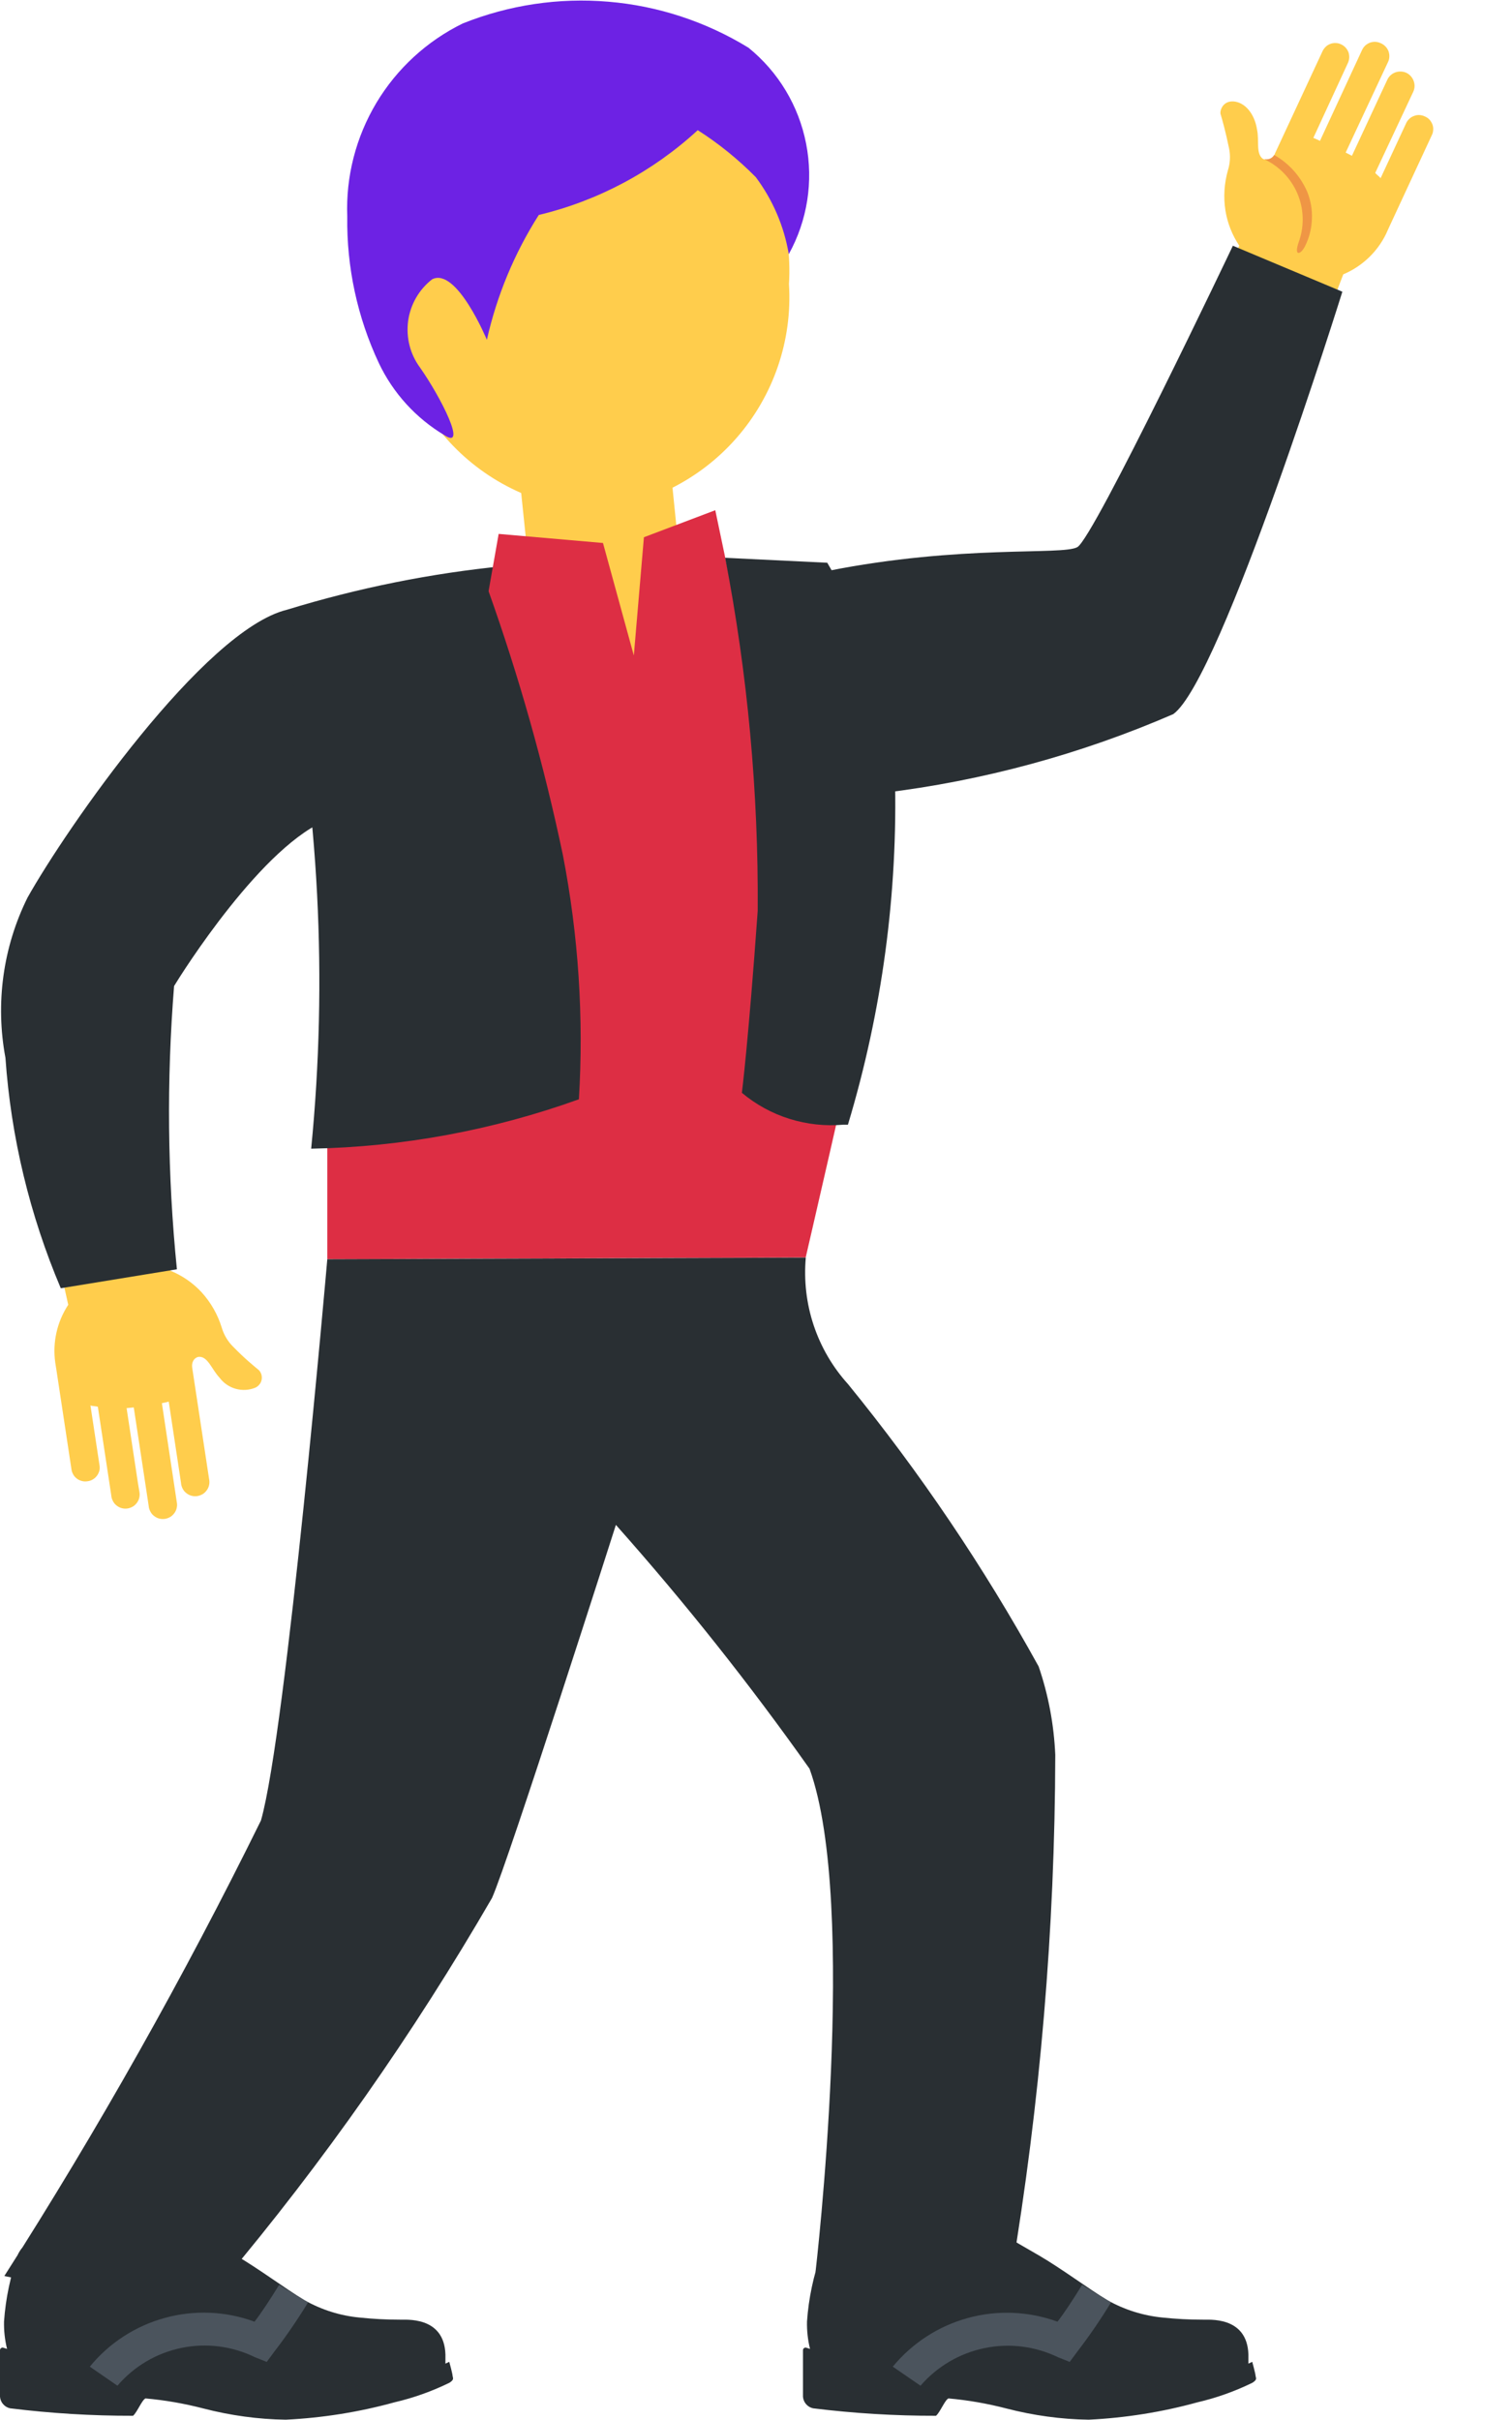 <svg width="15" height="24" viewBox="0 0 15 24" fill="none" xmlns="http://www.w3.org/2000/svg">
<g id="Emoji">
<path id="Vector" d="M12.423 23.423L12.385 23.441V23.351C12.373 22.962 11.98 23.009 11.933 23.005C11.799 23.005 11.666 22.998 11.533 22.984C11.341 22.965 11.155 22.907 10.987 22.812C10.794 22.696 10.532 22.499 10.307 22.368C10.082 22.237 9.799 22.075 9.799 22.075C9.723 22.208 9.613 22.318 9.48 22.395C9.348 22.472 9.197 22.513 9.044 22.513C8.781 22.469 8.526 22.389 8.285 22.275C8.211 22.251 8.178 22.293 8.148 22.35C8.07 22.567 8.022 22.793 8.006 23.023C8.004 23.115 8.014 23.206 8.036 23.295L7.999 23.283C7.995 23.282 7.991 23.282 7.987 23.282C7.983 23.283 7.979 23.285 7.976 23.288C7.973 23.29 7.97 23.293 7.968 23.297C7.967 23.301 7.966 23.305 7.966 23.309V23.769C7.968 23.796 7.979 23.823 7.997 23.843C8.015 23.864 8.039 23.878 8.066 23.884C8.471 23.934 8.878 23.959 9.286 23.958C9.328 23.921 9.373 23.803 9.409 23.786C9.603 23.803 9.796 23.837 9.985 23.886C10.252 23.955 10.525 23.993 10.801 23.997C11.165 23.979 11.526 23.922 11.878 23.825C12.067 23.781 12.25 23.716 12.424 23.631C12.474 23.6 12.46 23.586 12.456 23.563C12.456 23.543 12.423 23.423 12.423 23.423Z" fill="#292F33"/>
<path id="Vector_2" d="M8.857 23.471C9.05 23.237 9.31 23.068 9.603 22.988C9.896 22.908 10.206 22.921 10.491 23.025C10.557 22.94 10.645 22.807 10.735 22.66L11.022 22.834C10.919 23.003 10.807 23.167 10.686 23.324L10.612 23.424L10.497 23.378C10.27 23.268 10.013 23.236 9.767 23.287C9.52 23.338 9.297 23.469 9.132 23.66L8.857 23.471Z" fill="#4B545D"/>
<path id="Vector_3" d="M4.457 23.423L4.419 23.441V23.351C4.407 22.962 4.014 23.009 3.967 23.005C3.833 23.005 3.7 22.998 3.567 22.984C3.375 22.966 3.189 22.907 3.021 22.812C2.828 22.696 2.566 22.499 2.341 22.368C2.116 22.237 1.833 22.075 1.833 22.075C1.757 22.208 1.647 22.318 1.514 22.395C1.382 22.472 1.231 22.513 1.078 22.513C0.815 22.469 0.56 22.389 0.319 22.275C0.245 22.251 0.212 22.293 0.182 22.35C0.104 22.567 0.056 22.793 0.04 23.023C0.038 23.115 0.048 23.206 0.07 23.295L0.033 23.283C0.029 23.282 0.025 23.282 0.021 23.282C0.017 23.283 0.013 23.285 0.01 23.288C0.007 23.29 0.004 23.293 0.002 23.297C0.001 23.301 -0 23.305 2.65936e-06 23.309V23.769C0.002 23.796 0.013 23.823 0.031 23.843C0.049 23.864 0.073 23.878 0.1 23.884C0.505 23.934 0.912 23.959 1.32 23.958C1.362 23.921 1.407 23.803 1.443 23.786C1.637 23.803 1.83 23.837 2.019 23.886C2.286 23.955 2.56 23.993 2.835 23.997C3.199 23.979 3.56 23.922 3.912 23.825C4.101 23.781 4.284 23.716 4.458 23.631C4.507 23.6 4.494 23.586 4.49 23.563C4.49 23.543 4.457 23.423 4.457 23.423Z" fill="#292F33"/>
<path id="Vector_4" d="M0.891 23.471C1.083 23.236 1.344 23.067 1.637 22.987C1.93 22.907 2.24 22.92 2.525 23.025C2.591 22.94 2.679 22.807 2.769 22.66L3.056 22.834C2.953 23.003 2.841 23.167 2.72 23.324L2.646 23.424L2.531 23.378C2.304 23.267 2.047 23.234 1.8 23.285C1.552 23.336 1.329 23.468 1.165 23.66L0.891 23.471Z" fill="#4B545D"/>
<path id="Vector_5" d="M13.949 1.224L13.696 1.768C13.696 1.759 13.64 1.72 13.644 1.713L14.019 0.913C14.036 0.879 14.038 0.84 14.025 0.805C14.013 0.769 13.987 0.74 13.954 0.723C13.92 0.707 13.881 0.705 13.845 0.717C13.81 0.729 13.78 0.755 13.764 0.789L13.728 0.866L13.412 1.545L13.35 1.513L13.771 0.613C13.779 0.596 13.783 0.578 13.783 0.56C13.784 0.541 13.78 0.523 13.774 0.506C13.767 0.489 13.757 0.473 13.744 0.46C13.731 0.447 13.716 0.436 13.699 0.429C13.682 0.421 13.664 0.416 13.646 0.415C13.627 0.414 13.608 0.417 13.591 0.423C13.574 0.43 13.558 0.439 13.544 0.452C13.53 0.465 13.52 0.48 13.512 0.497L13.095 1.397C13.095 1.397 13.03 1.366 13.029 1.368L13.371 0.627C13.379 0.61 13.384 0.592 13.385 0.574C13.386 0.555 13.384 0.537 13.378 0.519C13.371 0.502 13.362 0.486 13.349 0.472C13.337 0.459 13.322 0.448 13.305 0.44C13.288 0.432 13.27 0.427 13.251 0.427C13.232 0.426 13.213 0.429 13.196 0.436C13.178 0.443 13.162 0.453 13.149 0.467C13.136 0.48 13.125 0.496 13.118 0.513L12.648 1.523C12.645 1.535 12.638 1.546 12.63 1.555C12.622 1.565 12.612 1.572 12.6 1.577C12.589 1.582 12.576 1.584 12.564 1.584C12.551 1.584 12.539 1.581 12.528 1.575C12.457 1.522 12.494 1.396 12.471 1.287C12.445 1.119 12.344 1.013 12.237 1.006C12.13 0.999 12.099 1.099 12.109 1.132C12.128 1.196 12.158 1.302 12.193 1.471C12.208 1.543 12.204 1.618 12.182 1.688C12.145 1.818 12.136 1.954 12.157 2.088C12.177 2.212 12.224 2.331 12.294 2.436L12.071 2.92L13.081 3.362L13.326 2.721C13.511 2.643 13.662 2.501 13.75 2.321L13.779 2.257L14.203 1.344C14.212 1.327 14.217 1.309 14.218 1.29C14.22 1.271 14.217 1.253 14.211 1.235C14.204 1.217 14.194 1.201 14.182 1.187C14.169 1.173 14.153 1.162 14.136 1.155C14.119 1.147 14.101 1.142 14.082 1.141C14.064 1.14 14.045 1.143 14.028 1.15C14.01 1.156 13.994 1.166 13.981 1.179C13.967 1.192 13.956 1.207 13.949 1.224Z" fill="#FFCD4C"/>
<path id="Vector_6" d="M12.641 1.537C12.787 1.62 12.901 1.747 12.968 1.901C13.003 1.987 13.019 2.079 13.015 2.171C13.012 2.263 12.99 2.354 12.949 2.437C12.905 2.528 12.834 2.548 12.883 2.404C12.938 2.255 12.937 2.092 12.881 1.944C12.825 1.796 12.717 1.673 12.578 1.597L12.541 1.577C12.557 1.581 12.573 1.581 12.589 1.577C12.611 1.571 12.629 1.556 12.641 1.537V1.537Z" fill="#EF9645"/>
<path id="Vector_7" d="M2.311 13.354C2.259 13.302 2.221 13.238 2.2 13.167C2.16 13.037 2.092 12.917 2 12.816C1.914 12.723 1.808 12.65 1.69 12.602L1.613 12.08L0.527 12.27L0.677 12.94C0.566 13.109 0.52 13.312 0.548 13.512L0.559 13.582L0.709 14.572C0.711 14.59 0.718 14.608 0.727 14.624C0.736 14.64 0.749 14.654 0.764 14.665C0.779 14.676 0.796 14.684 0.814 14.688C0.832 14.693 0.851 14.693 0.869 14.69C0.887 14.688 0.905 14.682 0.921 14.672C0.937 14.663 0.951 14.65 0.962 14.635C0.973 14.62 0.981 14.603 0.986 14.585C0.99 14.567 0.99 14.548 0.987 14.53L0.897 13.936C0.897 13.946 0.969 13.945 0.971 13.953L1.104 14.831C1.105 14.85 1.111 14.869 1.12 14.886C1.129 14.904 1.141 14.919 1.157 14.931C1.172 14.943 1.189 14.952 1.208 14.957C1.227 14.962 1.246 14.963 1.266 14.96C1.285 14.957 1.303 14.95 1.32 14.94C1.336 14.93 1.35 14.916 1.361 14.9C1.372 14.884 1.38 14.866 1.383 14.847C1.387 14.828 1.386 14.808 1.382 14.789L1.368 14.705L1.256 13.965L1.327 13.958L1.475 14.934C1.476 14.953 1.482 14.972 1.491 14.989C1.5 15.007 1.512 15.022 1.528 15.034C1.543 15.046 1.56 15.055 1.579 15.06C1.598 15.065 1.617 15.066 1.637 15.063C1.656 15.06 1.674 15.053 1.691 15.043C1.707 15.033 1.721 15.019 1.732 15.003C1.743 14.987 1.751 14.969 1.754 14.95C1.758 14.931 1.757 14.911 1.753 14.892L1.606 13.916C1.606 13.916 1.675 13.902 1.674 13.9L1.796 14.708C1.797 14.727 1.803 14.746 1.812 14.764C1.821 14.781 1.833 14.796 1.849 14.808C1.864 14.82 1.881 14.829 1.9 14.834C1.919 14.839 1.938 14.84 1.958 14.837C1.977 14.834 1.995 14.827 2.012 14.817C2.028 14.807 2.042 14.793 2.053 14.777C2.064 14.761 2.072 14.743 2.075 14.724C2.079 14.705 2.078 14.685 2.074 14.666L1.907 13.566C1.896 13.491 1.945 13.455 1.978 13.456C2.064 13.456 2.102 13.583 2.178 13.663C2.217 13.716 2.274 13.755 2.337 13.773C2.401 13.791 2.469 13.788 2.531 13.763C2.547 13.756 2.561 13.746 2.572 13.732C2.584 13.719 2.591 13.703 2.595 13.686C2.599 13.669 2.598 13.651 2.594 13.634C2.589 13.617 2.581 13.602 2.569 13.589C2.519 13.547 2.434 13.48 2.311 13.354Z" fill="#FFCD4C"/>
<path id="Vector_8" d="M10.688 5.426C10.541 5.51 9.536 5.398 8.209 5.663C6.882 5.928 6.37 5.563 5.009 5.613C4.276 5.685 3.551 5.831 2.847 6.047C2.023 6.248 0.657 8.217 0.273 8.902C0.029 9.394 -0.047 9.952 0.054 10.491C0.109 11.278 0.295 12.05 0.603 12.776L1.755 12.588C1.661 11.654 1.652 10.714 1.727 9.779C1.795 9.666 2.614 8.359 3.27 8.122L8.757 7.864C9.751 7.744 10.722 7.48 11.64 7.082C12.117 6.737 13.317 2.893 13.317 2.893L12.231 2.437C12.231 2.437 10.851 5.337 10.688 5.426Z" fill="#292F33"/>
<path id="Vector_9" d="M5.8 3.649C5.898 3.639 5.996 3.648 6.09 3.676C6.185 3.704 6.272 3.751 6.348 3.813C6.424 3.875 6.487 3.951 6.534 4.038C6.58 4.124 6.609 4.219 6.619 4.317L6.833 6.43C6.853 6.627 6.794 6.824 6.668 6.978C6.543 7.131 6.362 7.229 6.165 7.248C5.967 7.268 5.77 7.209 5.617 7.084C5.463 6.958 5.366 6.777 5.346 6.58L5.127 4.471C5.116 4.359 5.131 4.247 5.169 4.142C5.208 4.036 5.27 3.941 5.35 3.863C5.471 3.742 5.63 3.666 5.8 3.649Z" fill="#FFCD4C"/>
<path id="Vector_10" d="M5.866 5.06C5.309 5.02 4.79 4.763 4.423 4.343C4.055 3.922 3.868 3.374 3.903 2.817C3.868 2.26 4.055 1.712 4.423 1.291C4.79 0.871 5.309 0.614 5.866 0.574C6.423 0.614 6.941 0.872 7.308 1.292C7.675 1.712 7.862 2.26 7.827 2.817C7.862 3.374 7.675 3.922 7.308 4.342C6.941 4.762 6.423 5.02 5.866 5.06Z" fill="#FFCD4C"/>
<path id="Vector_11" d="M5.345 2.132C5.103 2.512 4.929 2.931 4.83 3.37C4.83 3.37 4.53 2.646 4.287 2.77C4.157 2.871 4.072 3.019 4.049 3.182C4.027 3.346 4.068 3.511 4.166 3.644C4.377 3.944 4.638 4.466 4.409 4.316C4.126 4.147 3.899 3.898 3.758 3.6C3.545 3.146 3.438 2.649 3.445 2.147C3.43 1.751 3.531 1.36 3.734 1.02C3.937 0.681 4.235 0.407 4.59 0.233C5.049 0.049 5.544 -0.025 6.036 0.017C6.528 0.058 7.004 0.215 7.425 0.473C7.722 0.713 7.924 1.05 7.997 1.424C8.071 1.799 8.01 2.187 7.825 2.521C7.779 2.244 7.666 1.982 7.498 1.757C7.324 1.581 7.131 1.424 6.922 1.291C6.477 1.701 5.934 1.991 5.345 2.132Z" fill="#6D22E4"/>
<path id="Vector_12" d="M3.247 12.487L7.993 12.471C7.993 12.471 8.412 10.66 8.686 9.423C8.762 8.176 8.513 6.931 7.963 5.81L7.238 5.737L7.096 5.06L6.388 5.328L6.288 6.501L5.982 5.385L4.947 5.295L4.821 6.01L3.247 6.287V12.487Z" fill="#DD2E44"/>
<path id="Vector_13" d="M0.043 22.572C0.975 21.114 1.824 19.606 2.589 18.054C2.84 17.175 3.247 12.488 3.247 12.488L7.994 12.472C7.974 12.699 8 12.927 8.072 13.143C8.144 13.359 8.26 13.558 8.413 13.727C9.126 14.602 9.759 15.539 10.304 16.527C10.401 16.81 10.456 17.105 10.469 17.404C10.465 19.13 10.319 20.853 10.033 22.556C9.389 22.659 8.732 22.649 8.091 22.528C8.091 22.528 8.518 18.883 8.031 17.541C7.436 16.7 6.795 15.893 6.11 15.123C6.11 15.123 5.043 18.462 4.881 18.823C4.102 20.168 3.208 21.443 2.207 22.632C1.921 22.686 1.63 22.713 1.339 22.711C0.903 22.712 0.469 22.665 0.043 22.572H0.043ZM2.828 6.367L4.843 5.852C5.149 6.71 5.397 7.588 5.584 8.479C5.739 9.277 5.792 10.091 5.743 10.902C4.89 11.209 3.993 11.375 3.087 11.392C3.252 9.713 3.165 8.02 2.828 6.367ZM7.36 10.837C7.36 10.837 7.424 10.337 7.517 9.032C7.525 7.858 7.417 6.685 7.194 5.532L8.207 5.581C8.584 6.223 8.813 6.94 8.878 7.681C8.909 8.856 8.751 10.028 8.412 11.154H8.367C8.187 11.17 8.005 11.15 7.832 11.096C7.659 11.042 7.499 10.954 7.36 10.838V10.837Z" fill="#292F33"/>
</g>
</svg>
